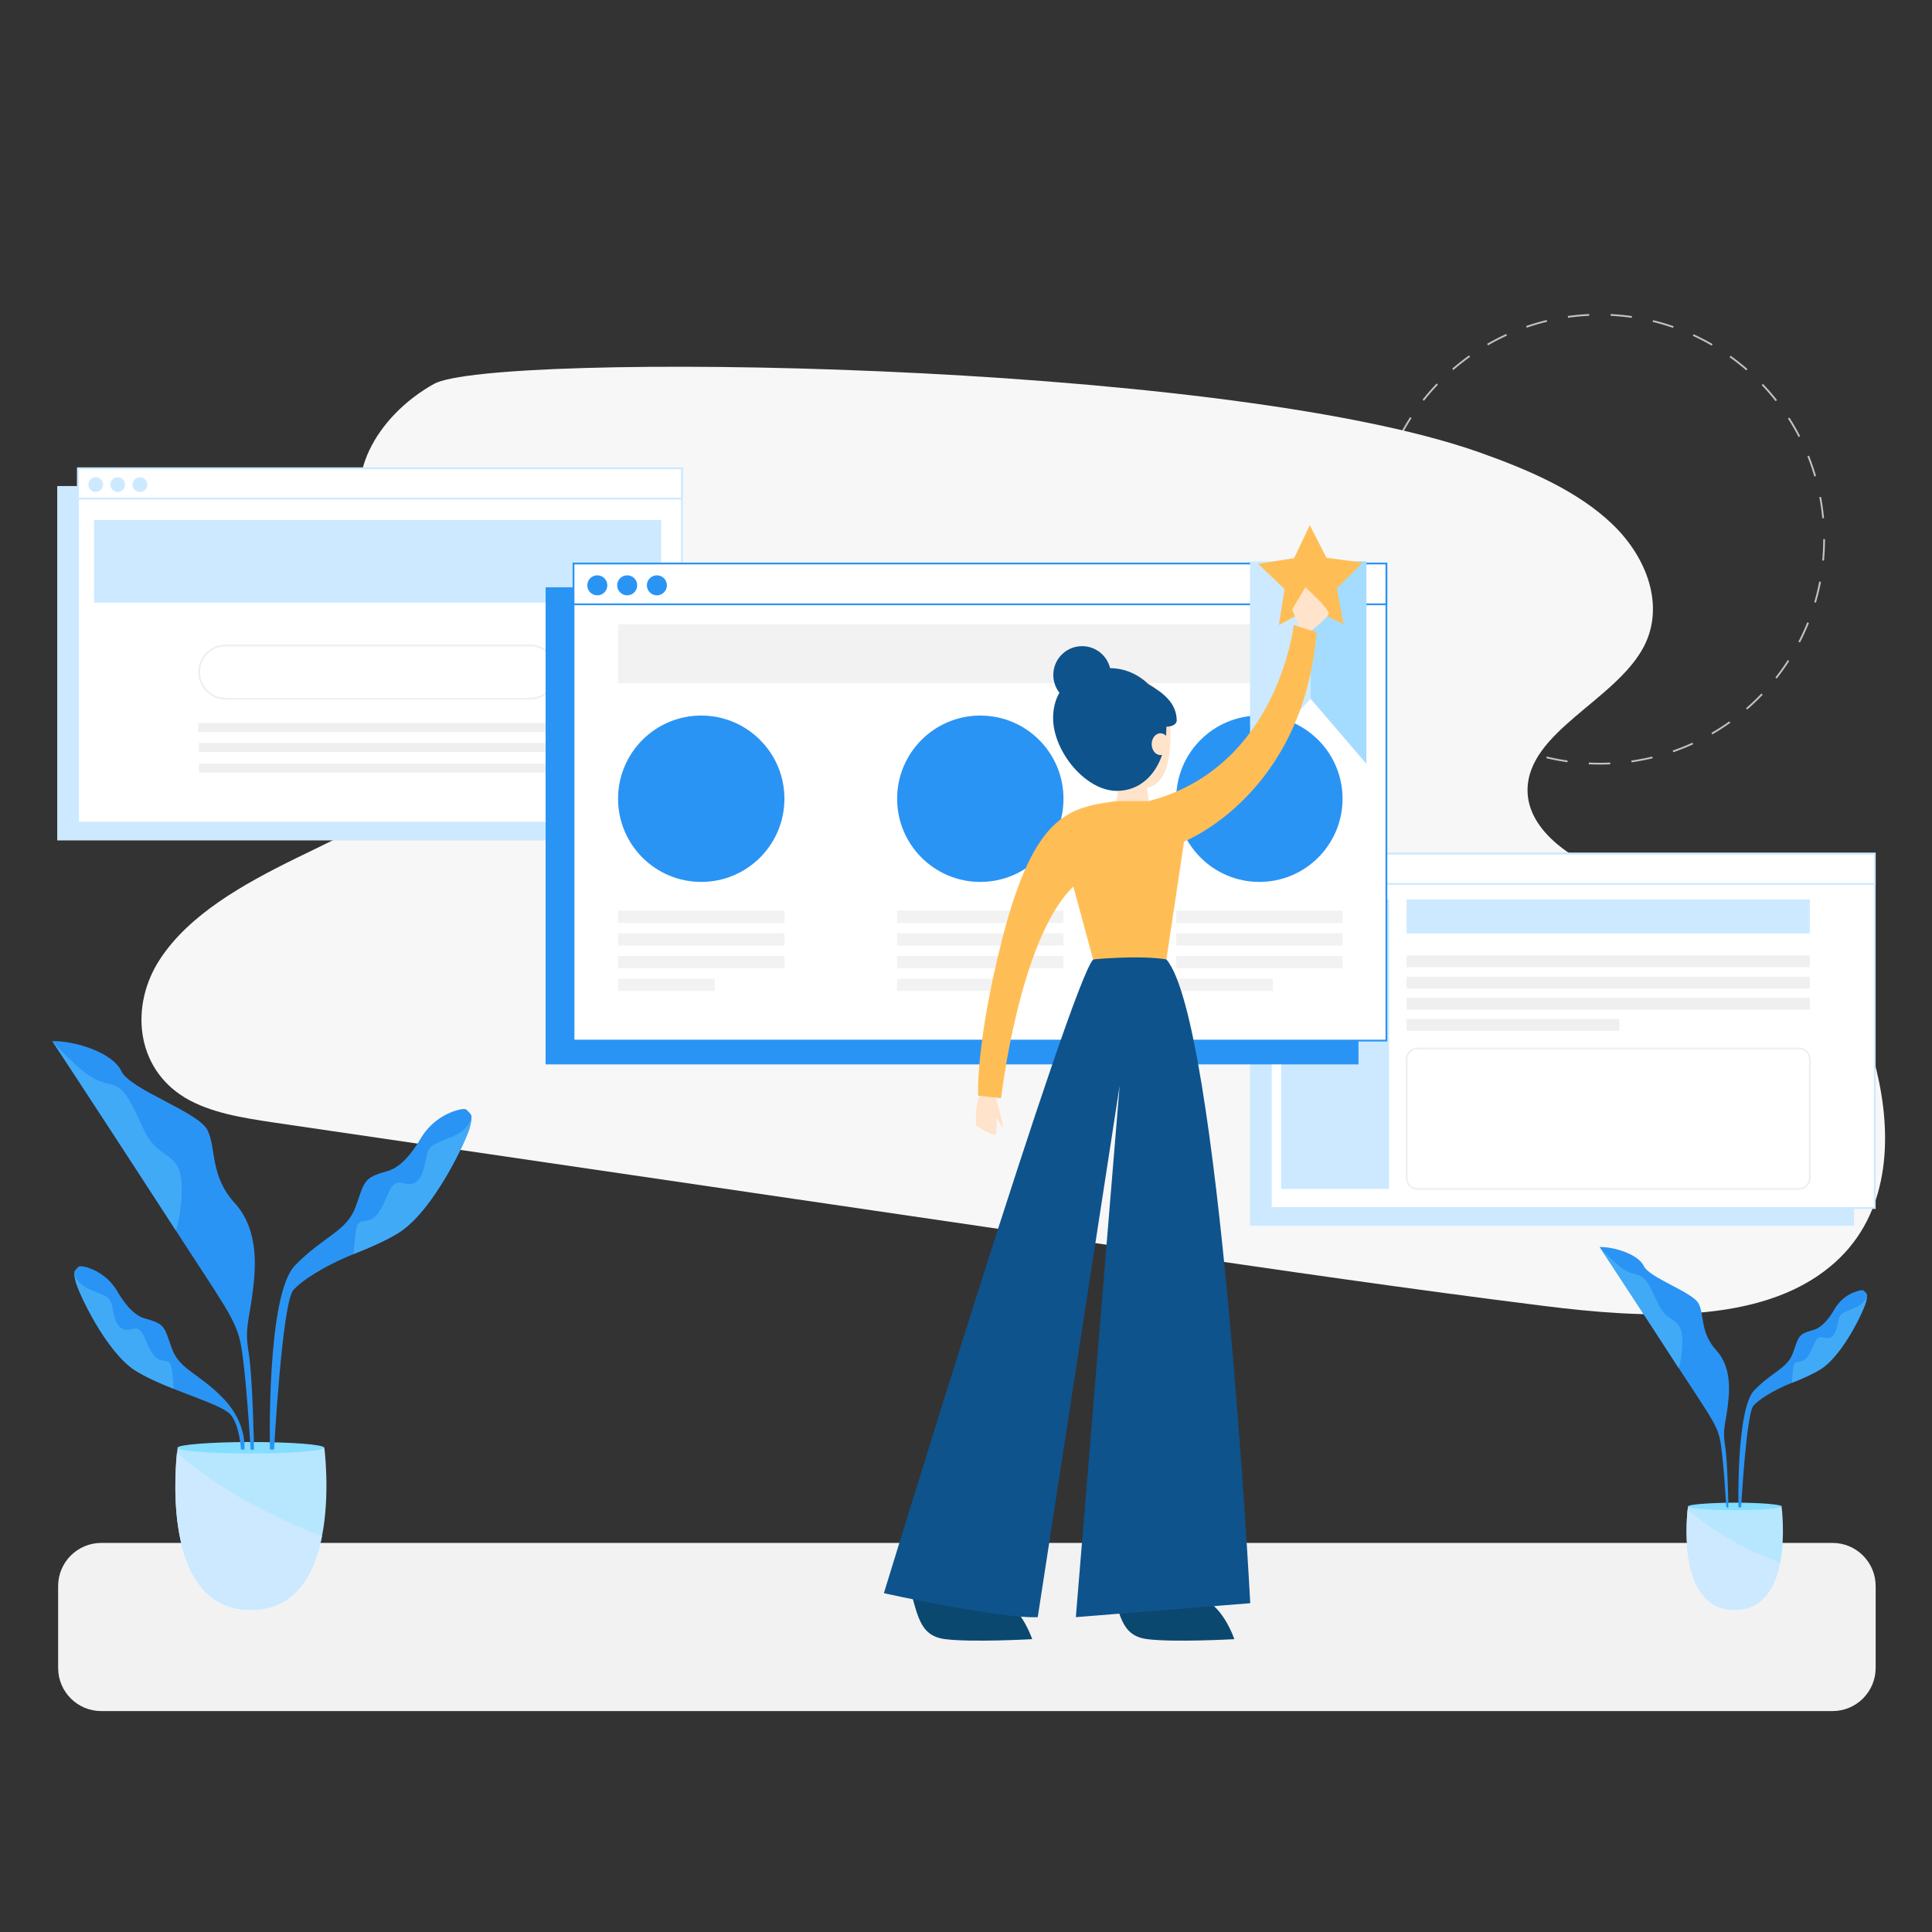 <svg xmlns="http://www.w3.org/2000/svg" xmlns:xlink="http://www.w3.org/1999/xlink" version="1.1" id="Layer_1" x="0px" y="0px" viewBox="0 0 1080 1080" style="enable-background:new 0 0 1080 1080;" xml:space="preserve" width="1080" height="1080">
<rect x="0" y="0" width="1080" height="1080" fill="#333333" stroke="none"/>
<style type="text/css">
	.st0{fill:none;stroke:#C1C1C1;stroke-miterlimit:10;stroke-dasharray:11.952,11.952;}
	.st1{fill:#F7F7F7;}
	.st2{fill:#F2F2F2;}
	.st3{fill:#CCE9FF;}
	.st4{fill:#FFFFFF;stroke:#CCE9FF;stroke-miterlimit:10;}
	.st5{fill:none;stroke:#EFEFEF;stroke-miterlimit:10;}
	.st6{fill:#EFEFEF;}
	.st7{fill:#2A94F4;}
	.st8{fill:#FFFFFF;stroke:#2A94F4;stroke-miterlimit:10;}
	.st9{fill:#A4DCFF;}
	.st10{fill:#FFBE55;}
	.st11{fill:#FFE3CA;}
	.st12{fill:#0B4870;}
	.st13{fill:#0E538C;}
	.st14{fill:#B6E7FF;}
	.st15{fill:#85DDFF;}
	.st16{fill:#41AAF7;}
</style>
<g>
	<circle class="st0" cx="894.2" cy="301.4" r="125.5"/>
</g>
<g>
	<path class="st1" d="M826.8,252.8c27.7,9.8,55.3,21.7,74.7,40.4c19.4,18.7,29.1,45.6,17.5,68.1c-15.6,30.1-64.8,47.6-65.1,80.2   c-0.2,23.3,26.6,41.2,53.6,49.6c27,8.5,56.9,11.5,81.4,23.9c37,18.7,54.4,54.9,61.5,89.7c7.4,36.1,4.4,77.2-27.3,103.3   C983.8,740.6,918.6,737,862.9,730c-74.4-9.3-148.5-20.1-222.6-31c-162.4-23.8-324.8-47.7-487.2-71.5c-17.4-2.6-35.5-5.4-49.7-13.9   c-28.1-17-30.5-52.1-14.1-77.2c16.3-25.1,46.5-42.1,76.5-56.8c30-14.7,61.7-28.7,84.2-50.5c22.5-21.8,33.7-54,16.6-78.8   c-14.4-21-45.4-32.2-58.9-53.6c-17.8-28.2,2.7-64.1,34.9-82.1S680.2,201.1,826.8,252.8z"/>
</g>
<path class="st2" d="M1024.4,956.5H56.6c-13.3,0-24.1-10.8-24.1-24.1v-45.8c0-13.3,10.8-24.1,24.1-24.1h967.8  c13.3,0,24.1,10.8,24.1,24.1v45.8C1048.5,945.7,1037.7,956.5,1024.4,956.5z"/>
<g>
	<rect x="32" y="271.7" class="st3" width="337.6" height="198.1"/>
	<rect x="43.6" y="261.8" class="st4" width="337.6" height="198.1"/>
	<rect x="43.6" y="261.8" class="st4" width="337.6" height="16.9"/>
	<circle class="st3" cx="53.5" cy="270.9" r="4.1"/>
	<circle class="st3" cx="65.8" cy="270.9" r="4.1"/>
	<circle class="st3" cx="78.2" cy="270.9" r="4.1"/>
	<rect x="52.6" y="290.7" class="st3" width="317" height="46.2"/>
	<path class="st5" d="M296.2,390.6h-170c-8.2,0-14.9-6.7-14.9-14.9v0c0-8.2,6.7-14.9,14.9-14.9h170c8.2,0,14.9,6.7,14.9,14.9v0   C311,383.9,304.4,390.6,296.2,390.6z"/>
	<rect x="110.8" y="404.2" class="st6" width="200.6" height="5"/>
	<rect x="111.2" y="415.3" class="st6" width="200.6" height="5"/>
	<rect x="111.2" y="426.9" class="st6" width="200.6" height="5"/>
</g>
<g>
	<rect x="698.8" y="487.1" class="st3" width="337.6" height="198.1"/>
	<rect x="710.4" y="477.2" class="st4" width="337.6" height="198.1"/>
	<rect x="710.4" y="477.2" class="st4" width="337.6" height="16.9"/>
	<circle class="st3" cx="720.3" cy="486.3" r="4.1"/>
	<circle class="st3" cx="732.7" cy="486.3" r="4.1"/>
	<circle class="st3" cx="745.1" cy="486.3" r="4.1"/>
	<rect x="716.2" y="502.8" class="st3" width="60.3" height="161.8"/>
	<rect x="786.3" y="502.8" class="st3" width="225.4" height="19"/>
	<rect x="786.3" y="534.1" class="st6" width="225.4" height="6.6"/>
	<rect x="786.3" y="546" class="st6" width="225.4" height="6.6"/>
	<rect x="786.3" y="557.8" class="st6" width="225.4" height="6.6"/>
	<rect x="786.3" y="569.6" class="st6" width="118.9" height="6.6"/>
	<path class="st5" d="M1005.6,664.6H792.4c-3.4,0-6.1-2.7-6.1-6.1v-66.3c0-3.4,2.7-6.1,6.1-6.1h213.2c3.4,0,6.1,2.7,6.1,6.1v66.3   C1011.7,661.8,1009,664.6,1005.6,664.6z"/>
</g>
<g>
	<rect x="305" y="328.3" class="st7" width="454.4" height="266.7"/>
	<rect x="320.6" y="315" class="st8" width="454.4" height="266.7"/>
	<rect x="320.6" y="315" class="st8" width="454.4" height="22.8"/>
	<circle class="st7" cx="333.9" cy="327.2" r="5.6"/>
	<circle class="st7" cx="350.6" cy="327.2" r="5.6"/>
	<circle class="st7" cx="367.2" cy="327.2" r="5.6"/>
	<g>
		<circle class="st7" cx="392" cy="446.5" r="46.5"/>
		<rect x="345.5" y="509" class="st2" width="93" height="6.9"/>
		<rect x="345.5" y="521.7" class="st2" width="93" height="6.9"/>
		<rect x="345.5" y="534.4" class="st2" width="93" height="6.9"/>
		<rect x="345.5" y="547.1" class="st2" width="54" height="6.9"/>
	</g>
	<g>
		<circle class="st7" cx="704" cy="446.5" r="46.5"/>
		<rect x="657.5" y="509" class="st2" width="93" height="6.9"/>
		<rect x="657.5" y="521.7" class="st2" width="93" height="6.9"/>
		<rect x="657.5" y="534.4" class="st2" width="93" height="6.9"/>
		<rect x="657.5" y="547.1" class="st2" width="54" height="6.9"/>
	</g>
	<g>
		<circle class="st7" cx="548" cy="446.5" r="46.5"/>
		<rect x="501.5" y="509" class="st2" width="93" height="6.9"/>
		<rect x="501.5" y="521.7" class="st2" width="93" height="6.9"/>
		<rect x="501.5" y="534.4" class="st2" width="93" height="6.9"/>
		<rect x="501.5" y="547.1" class="st2" width="54" height="6.9"/>
	</g>
	<rect x="345.5" y="349" class="st2" width="405" height="33"/>
</g>
<g>
	<polygon class="st3" points="763.8,313.8 763.8,426.9 732.7,390.6 698.8,426.9 698.8,313.8  "/>
	<polygon class="st9" points="763.8,313.8 763.8,426.9 732.7,390.6 732.7,313.8  "/>
	<polygon class="st10" points="723.4,312 732.2,293.6 741.5,311.8 761.7,314.5 747.3,328.9 751,349 732.8,339.7 714.9,349.4    718.1,329.3 703.3,315.2  "/>
	<g>
		<path class="st11" d="M726.6,351.3l-4.3-10.6l7.4-12.4c0,0,13.6,12.1,13,14.8c-0.6,2.8-12.4,11.7-12.4,11.7L726.6,351.3z"/>
		<path class="st11" d="M548.3,611.4c-3.6,5.2-2.7,17.7-2.7,17.7s10.1,6.8,11.1,4.9c0.5-2.8,0.4-9.7,0.4-9.7s2.5,6.1,3.5,5.7    c0-4-4.8-18.6-4.8-18.6H548.3z"/>
		<path class="st12" d="M620.2,882.7c5.8,19.4,6.1,31.7,21.2,33.6c15,1.9,48.6,0,48.6,0s-7.1-21.3-20.7-23.3    C655.8,891.1,620.2,882.7,620.2,882.7z"/>
		<path class="st12" d="M507.2,882.7c5.8,19.4,6.1,31.7,21.2,33.6c15,1.9,48.6,0,48.6,0s-7.1-21.3-20.7-23.3    S507.2,882.7,507.2,882.7z"/>
		<path class="st11" d="M654.3,408.7c0,17.8-2.6,32.2-17.2,32.2c-14.6,0-35.6-14.4-35.6-32.2s11.8-32.2,26.4-32.2    S654.3,390.9,654.3,408.7z"/>
		<polygon class="st11" points="641.1,439.5 642.7,451.8 623.5,451.8 625.8,437.4   "/>
		<path class="st13" d="M652,407.1c0,18.5-10.2,35-27.7,35c-17.5,0-35.6-22.1-35.6-40.7c0-18.5,14.2-27.9,31.6-27.9    C637.9,373.5,652,388.5,652,407.1z"/>
		<path class="st13" d="M641.1,382c8.6,4.9,16.7,10.6,16.7,21c-1.1,5.7-14.9,2.3-14.9,2.3L641.1,382z"/>
		<ellipse class="st11" cx="648.7" cy="416" rx="4.9" ry="6.1"/>
		<circle class="st13" cx="604.9" cy="377.3" r="16.1"/>
		<path class="st10" d="M624.1,447.8c-26.4,3.7-45.9,6.8-63.9,77.3c-15,58.8-13.4,87.4-13.4,87.4l12.8,1.4c0,0,10.3-89.5,40.4-118.3    l11.1,40.8H652l6.4-42.6l3.5-23.4c0,0,66.5-25.8,74.1-117c-12.8-4-12.8-4-12.8-4s-8.8,79.8-81.1,98.4H624.1z"/>
		<path class="st13" d="M611.2,536.3c-11.9,10.4-117.1,354.3-117.1,354.3s64.9,14.4,86,13.4l45.8-297.2l-24.5,297.2l97.5-7.8    c0,0-17.2-325.7-46.9-359.9C636.7,533.8,611.2,536.3,611.2,536.3z"/>
	</g>
</g>
<g>
	<path class="st14" d="M140.2,899.9c25,0,35.6-20,39.8-41.2c4.7-23.9,1.3-49.4,1.3-49.4h-82c0,0-0.1,1-0.3,2.7   C97.4,827.1,92.4,899.9,140.2,899.9z"/>
	<path class="st15" d="M99.2,809.3c0,1.8,18.4,3.2,41,3.2c22.6,0,41-1.5,41-3.2c0-1.8-18.4-3.2-41-3.2   C117.6,806.1,99.2,807.6,99.2,809.3z"/>
	<path class="st7" d="M29.2,582c0,0,43.3,65.8,69.2,106s32.7,48.5,35.8,61.5c3.1,13,5.9,60.9,5.9,60.9h1.9c0,0-0.7-40.6-3-54.3   c-2.3-13.2,0.2-18,2-31.9c1.9-13.9,4.3-36.1-9.7-51.6c-14.1-15.4-10.3-30.6-15.3-40.8c-4.9-10.2-43.3-22.6-48.2-33.1   C62.8,588.1,41.2,581.7,29.2,582z"/>
	<path class="st16" d="M29.2,582c0,0,13.6,15.4,22.9,20.7c9.3,5.3,13.6,0.6,20.7,13.3c7.1,12.7,7.4,18.2,13.9,24.7   c6.5,6.5,14.2,6.8,14.8,21c0.6,14.2-3.1,26.3-3.1,26.3S31.9,585.4,29.2,582z"/>
	<path class="st7" d="M136.6,810.3h-1.9c0,0-0.6-13.2-5.8-19.5c-3.4-4.1-17.7-8.8-31.8-14.4c-7.8-3.1-15.5-6.5-21.4-10.2   C59.2,755.7,43.5,722,42.2,716c-0.5-2.1-0.7-3.4-0.7-4.2v0c0-1.6,0.8-1.9,2.2-3.5c0.7-0.8,2.7-0.5,5.1,0.2   c7.1,2.2,13.1,7,16.8,13.4c3.4,5.9,8.9,13.4,15.6,15.2c11.6,3.1,10.6,5,14.9,16.8c4.3,11.8,15.1,13.7,28.6,27.7   C138.4,795.6,136.6,810.3,136.6,810.3z"/>
	<path class="st16" d="M97,776.3c-7.8-3.1-15.5-6.5-21.4-10.2C59.2,755.7,43.5,722,42.2,716c-0.5-2.1-0.7-3.4-0.7-4.2   c0,0.4,0.8,5.7,9.4,9.3c8.9,3.7,10.6,3.7,11.8,9.3c1.2,5.6,2.1,11.6,6.8,12.8c4.6,1.2,7.5-4.1,11.2,4.4c3.7,8.5,5.4,11.4,8.8,12.6   c3.4,1.2,5.9-0.6,6.7,6C96.7,770.2,96.9,774,97,776.3z"/>
	<path class="st7" d="M150.9,810.3h2.3c0,0,4.5-81.5,10.7-89c4-4.9,17.1-13.6,33.9-20.3c9.2-3.7,18.4-7.6,25.3-12   c19.5-12.4,38.1-52.3,39.7-59.4c0.6-2.5,0.8-4,0.8-5v0c0-1.9-1-2.2-2.6-4.1c-0.8-0.9-3.2-0.6-6.1,0.3c-8.4,2.6-15.5,8.3-19.9,15.9   c-4.1,7-10.6,15.8-18.5,18c-13.8,3.7-12.6,6-17.7,19.9c-5.1,14-17.9,16.3-33.9,32.8C148.8,723.8,150.9,810.3,150.9,810.3z"/>
	<path class="st16" d="M197.7,701c9.2-3.7,18.4-7.6,25.3-12c19.5-12.4,38.1-52.3,39.7-59.4c0.6-2.5,0.8-4,0.8-5   c-0.1,0.5-1,6.8-11.1,11c-10.5,4.3-12.6,4.3-14,11c-1.4,6.6-2.5,13.8-8,15.1c-5.5,1.4-8.9-4.8-13.3,5.3   c-4.4,10.1-6.4,13.5-10.4,14.9c-4,1.4-7-0.7-7.9,7.1C198.2,693.7,197.9,698.2,197.7,701z"/>
	<g>
		<path class="st3" d="M140.2,899.9c25,0,35.6-20,39.8-41.2c-24.5-9.3-55.4-24.2-81.1-46.7C97.4,827.1,92.4,899.9,140.2,899.9z"/>
	</g>
</g>
<g>
	<path class="st14" d="M969.7,899.9c16,0,22.7-12.8,25.4-26.3c3-15.3,0.8-31.5,0.8-31.5h-52.3c0,0-0.1,0.6-0.2,1.7   C942.4,853.5,939.2,899.9,969.7,899.9z"/>
	<path class="st15" d="M943.6,842.1c0,1.1,11.7,2.1,26.2,2.1c14.5,0,26.2-0.9,26.2-2.1c0-1.1-11.7-2.1-26.2-2.1   C955.3,840.1,943.6,841,943.6,842.1z"/>
	<path class="st7" d="M894.2,697.1c0,0,27.6,42,44.2,67.6c16.6,25.6,20.9,30.9,22.9,39.2c2,8.3,3.7,38.8,3.7,38.8h1.2   c0,0-0.4-25.9-1.9-34.7c-1.4-8.4,0.1-11.5,1.3-20.3c1.2-8.9,2.8-23.1-6.2-32.9c-9-9.9-6.6-19.5-9.8-26   c-3.2-6.5-27.6-14.4-30.7-21.1C915.7,701,901.9,696.9,894.2,697.1z"/>
	<path class="st16" d="M894.2,697.1c0,0,8.7,9.9,14.6,13.2c5.9,3.4,8.7,0.4,13.2,8.5c4.5,8.1,4.7,11.6,8.9,15.8   c4.2,4.1,9.1,4.3,9.5,13.4c0.4,9.1-2,16.8-2,16.8S896,699.2,894.2,697.1z"/>
	<path class="st7" d="M971.8,842.7h1.5c0,0,2.9-52,6.8-56.8c2.5-3.1,10.9-8.7,21.6-12.9c5.9-2.3,11.7-4.9,16.2-7.7   c12.4-7.9,24.3-33.3,25.3-37.9c0.4-1.6,0.5-2.5,0.5-3.2v0c0-1.2-0.6-1.4-1.7-2.6c-0.5-0.6-2-0.4-3.9,0.2   c-5.4,1.6-9.9,5.3-12.7,10.2c-2.6,4.5-6.7,10.1-11.8,11.5c-8.8,2.3-8,3.8-11.3,12.7c-3.2,8.9-11.4,10.4-21.6,20.9   C970.5,787.5,971.8,842.7,971.8,842.7z"/>
	<path class="st16" d="M1001.7,773c5.9-2.3,11.7-4.9,16.2-7.7c12.4-7.9,24.3-33.3,25.3-37.9c0.4-1.6,0.5-2.5,0.5-3.2   c0,0.3-0.6,4.3-7.1,7c-6.7,2.8-8,2.8-8.9,7c-0.9,4.2-1.6,8.8-5.1,9.7c-3.5,0.9-5.7-3.1-8.5,3.4c-2.8,6.4-4.1,8.6-6.7,9.5   c-2.6,0.9-4.5-0.4-5.1,4.5C1002,768.3,1001.8,771.2,1001.7,773z"/>
	<g>
		<path class="st3" d="M969.7,899.9c16,0,22.7-12.8,25.4-26.3c-15.7-5.9-35.4-15.5-51.7-29.8C942.4,853.5,939.2,899.9,969.7,899.9z"/>
	</g>
</g>
</svg>